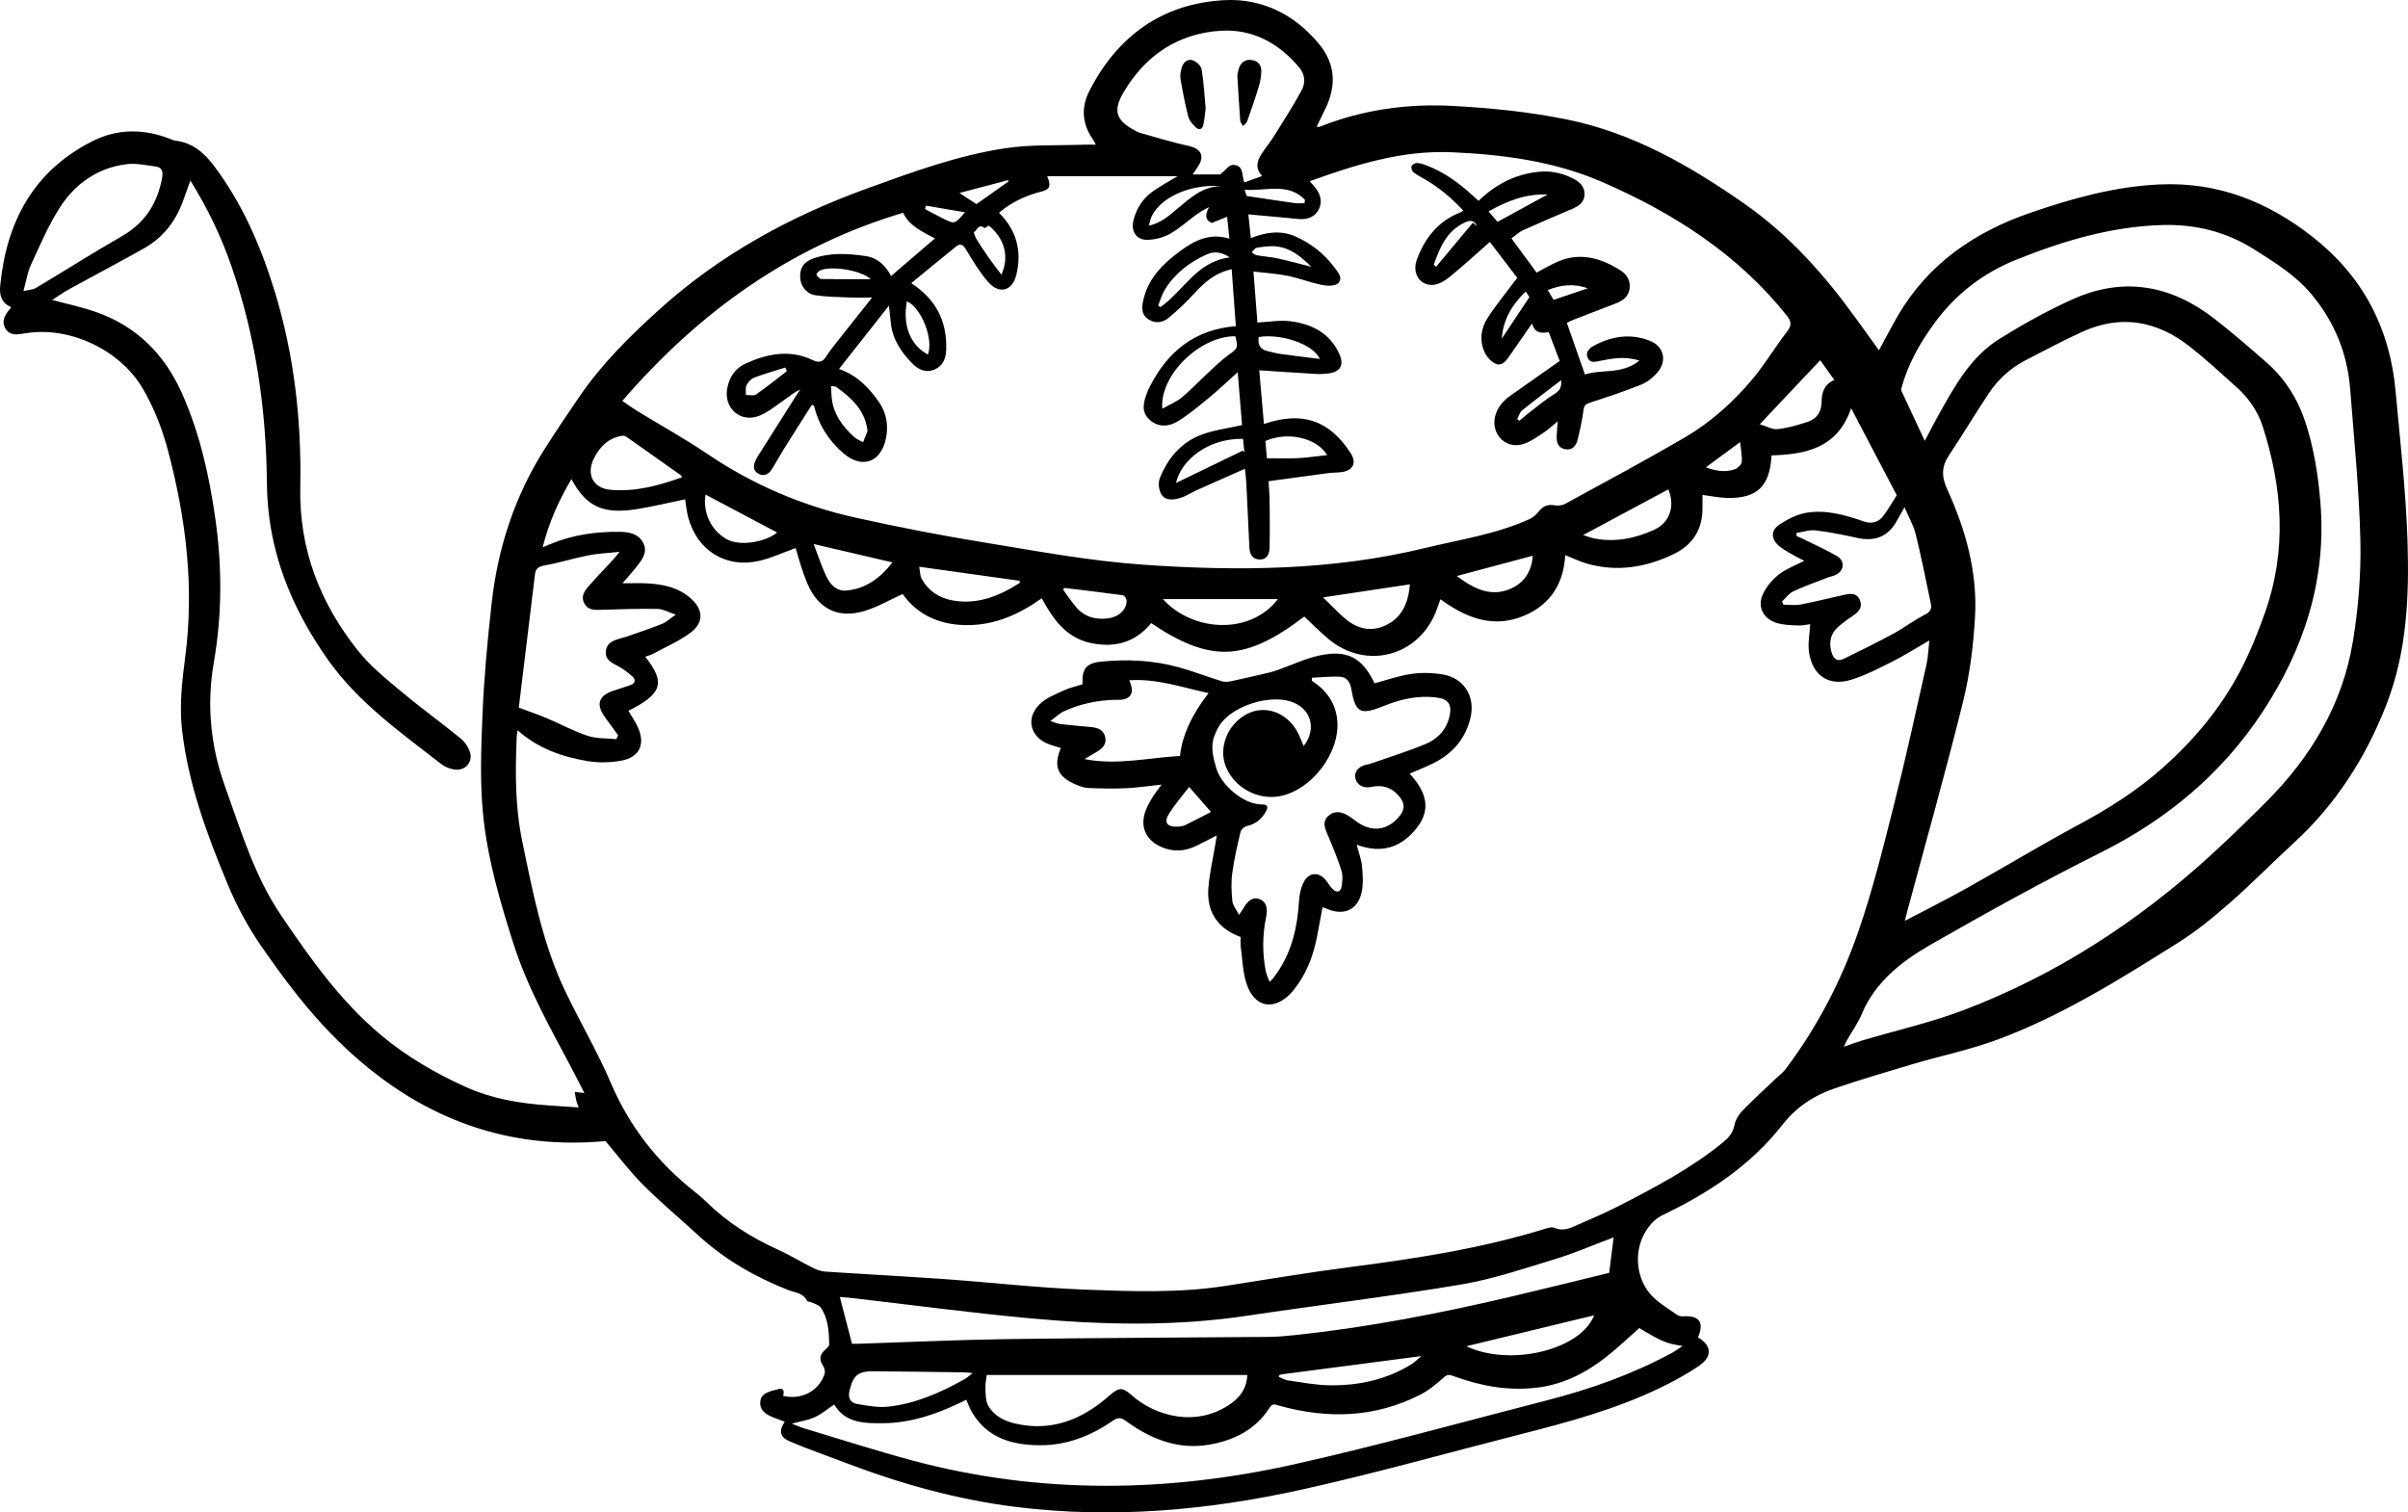 <?xml version="1.0" encoding="UTF-8"?>
<svg id="Layer_2" data-name="Layer 2" xmlns="http://www.w3.org/2000/svg" viewBox="0 0 225.905 141.906">
  <g id="Layer_1-2" data-name="Layer 1">
    <g>
      <path d="m159.294,125.487c1.256.715,1.387,1.766.165,2.617-1.221.851-2.556,1.562-3.903,2.204-4.101,1.956-8.467,3.135-12.851,4.252-6.871,1.751-13.702,3.684-20.621,5.214-8.776,1.94-17.664,2.733-26.66,1.634-5.544-.678-10.86-2.163-16.059-4.14-1.771-.674-3.565-1.294-5.305-2.04-.917-.393-1.001-1.009-.438-1.83-.48-.186-.969-.339-1.425-.561-.545-.266-.946-.668-.871-1.348.071-.642.579-.821,1.084-.992.141-.048.297-.054.436-.106.601-.223.778-.004.62.579,1.712.41,3.358-.442,3.89-2.049.068-.207.01-.523-.11-.712-.426-.67-.379-1.101.23-1.626.137-.118.32-.297.317-.444-.028-1.203-.087-2.415-.794-3.452-.151-.222-.495-.32-.762-.452-.174-.087-.472-.081-.537-.208-.375-.73-1.134-.743-1.756-.987-3.122-1.228-5.983-2.874-8.463-5.156-1.71-1.574-3.502-3.064-5.142-4.707-1.26-1.262-2.341-2.704-3.54-4.111-10.577.982-19.291-3.106-26.462-10.83-2.135-2.299-4.02-4.854-5.812-7.437-1.243-1.793-2.301-3.761-3.142-5.776-1.962-4.706-3.746-9.511-4.312-14.609-.247-2.225.013-4.544.306-6.786.853-6.534.082-12.909-1.583-19.223-.55-2.088-1.306-4.088-2.405-5.956-2.113-3.59-6.765-5.823-10.873-5.196-.173.026-.347.048-.519.075-.601.096-1.173.073-1.508-.534-.324-.586-.104-1.109.271-1.591.089-.115.175-.231.294-.388-.928-.377-1.12-1.137-1.038-1.98.579-6.011,3.117-10.805,8.688-13.604,2.352-1.181,4.821-1.15,7.273-.193.162.063.325.147.494.166,1.624.183,2.712,1.168,3.639,2.405,2.657,3.547,4.374,7.534,5.666,11.75,1.836,5.992,2.517,12.138,2.394,18.359-.116,5.844,1.868,10.88,5.425,15.348,1.121,1.408,2.566,2.58,3.958,3.747,1.836,1.538,3.779,2.947,5.643,4.453.371.3.689.748.859,1.194.391,1.029-.43,1.951-1.511,1.729-.382-.078-.791-.223-1.094-.458-3.824-2.974-7.819-5.784-10.664-9.802-3.508-4.955-5.693-10.359-5.747-16.574-.06-6.929-1.043-13.746-3.311-20.335-.962-2.797-2.231-5.444-3.868-8.081-.239.664-.442,1.208-.631,1.758-.685,1.992-1.893,3.579-3.733,4.615-2.305,1.298-4.651,2.524-6.969,3.8-.579.318-1.119.706-1.629,1.032,1.389.376,2.774.663,4.097,1.127,3.824,1.338,6.451,3.973,8.086,7.654,1.679,3.781,2.564,7.765,3.135,11.839.626,4.466.618,8.93-.153,13.367-.694,3.996-.318,7.85,1.046,11.651,1.485,4.138,2.752,8.389,5.235,12.066,2.74,4.057,5.583,8.07,9.374,11.251,2.402,2.015,5.1,3.59,7.965,4.884,2.481,1.121,5.101,1.554,7.783,1.736.913.062,1.826.123,2.816.19-.095-.276-.174-.455-.217-.642-.063-.269-.101-.544-.15-.817.275.033.551.065.906.107-.41-.798-.814-1.608-1.238-2.408-2.002-3.771-4.099-7.491-5.409-11.594-1.227-3.841-2.364-7.725-2.81-11.714-.362-3.231-.234-6.535-.1-9.797.144-3.492.472-6.982.86-10.457.581-5.21,2.185-10.097,5.02-14.539,1.049-1.643,2.134-3.263,3.237-4.869,2.092-3.048,4.685-5.616,7.425-8.096,5.733-5.19,12.342-8.794,19.553-11.404,4.253-1.54,8.514-3.112,13.002-3.777,2.404-.356,4.879-.237,7.322-.328.345-.013.691-.002,1.116-.002-.088-.171-.136-.302-.215-.411-1.054-1.456-1.198-3.033-.399-4.602C104.819,3.385,109.037.333,114.839.016c3.542-.193,6.617,1.327,8.925,4.138,1.516,1.846,1.608,3.853.615,5.964-.272.579-.557,1.153-.862,1.782.151,0,.227.02.285-.003,4.017-1.602,8.229-2.192,12.498-1.958,3.581.196,7.188.56,10.698,1.271,6.176,1.252,11.554,4.343,16.676,7.921,4.222,2.95,7.558,6.735,10.536,10.878.679.944,1.361,1.886,2.063,2.859.609-1.118,1.155-2.177,1.751-3.206,2.869-4.948,7.271-7.929,12.572-9.738,3.91-1.335,7.853-2.434,12.035-2.62,5.468-.244,10.144,1.637,14.342,4.936,4.671,3.67,7.23,8.52,7.764,14.422.423,4.677.968,9.353,1.12,14.041.169,5.223-.046,10.459-1.988,15.437-1.936,4.963-4.742,9.339-8.689,12.96-1.989,1.825-3.878,3.76-5.905,5.539-1.536,1.348-3.128,2.673-4.852,3.758-5.435,3.421-10.889,6.85-16.935,9.112-2.633.985-5.418,1.557-8.122,2.357-2.442.723-4.884,1.45-7.293,2.272-1.943.663-3.584,1.77-4.889,3.437-2.961,3.782-6.881,6.356-11.156,8.41-.856.411-1.368,1.043-1.779,1.8-.993,1.83-.72,4.302.727,5.806.663.689,1.527,1.188,2.315,1.752.151.108.376.177.56.165,1.572-.103,2.055.55,1.443,1.979Zm.423-79.048c0,.461-0.0.858 0,1.255.002,1.976-.921,3.427-2.656,4.273-2.589,1.263-5.315,1.72-8.149.927-.682-.191-1.326-.515-2.073-.812-.14,2.951-1.675,4.963-4.362,5.879-2.685.916-5.1-.095-7.344-1.735-.122.339-.223.613-.319.889-1.555,4.441-6.637,5.846-10.218,2.81-.774-.656-1.491-1.379-2.238-2.074-5.527,4.218-8.774,4.365-14.365.616-1.496,1.843-3.465,2.349-5.708,1.855-2.28-.502-3.505-2.241-4.554-4.188-2.081,1.481-4.276,2.476-6.821,2.518-2.619.043-4.773-.876-6.228-2.914-1.255.567-2.386,1.235-3.609,1.599-2.491.742-4.364-.245-5.36-2.652-.21-.507-.39-1.027-.559-1.549-.197-.607-.366-1.222-.512-1.714-1.175.422-2.268.938-3.419,1.202-3.124.717-5.808-.954-6.651-4.057-.155-.571-.207-1.171-.3-1.717-1.497.309-2.971.666-4.463.91-3.21.527-4.81-.205-6.2-2.806-1.187,2.008-2.113,4.059-2.698,6.396.346-.143.551-.227.756-.312,2.089-.867,4.28-1.172,6.523-1.134.869.015,1.749.195,2.169,1.069.427.889-.148,1.579-.663,2.231-.392.497-.818.966-1.296,1.525.855,0,1.575-.03,2.291.006,1.496.077,2.94.373,4.102,1.401,1.202,1.063,1.257,2.275-.016,3.23-1.061.796-2.317,1.334-3.494,1.973-.224.122-.481.183-.751.282,1.938,2.421,1.586,3.501-1.577,5.068.298.513.643,1.005.886,1.542.72,1.594.167,2.822-1.549,3.139-1.031.191-2.148.214-3.181.041-2.378-.398-4.634-1.184-6.556-2.894-.038.292-.072.46-.079.628-.143,3.274-.157,6.524.515,9.774.998,4.825,1.918,9.664,4.067,14.146,1.371,2.86,2.992,5.608,4.235,8.519,1.776,4.159,4.445,7.548,7.976,10.31.334.261.655.543.958.841,1.967,1.932,4.245,3.386,6.755,4.516,1.113.501,2.159,1.151,3.253,1.697.366.183.782.337,1.184.364,3.715.249,7.434.437,11.148.701,4.411.313,8.812.824,13.227.99,4.363.164,8.746.33,13.097-.339,3.902-.6,7.796-1.263,11.71-1.77,6.202-.802,12.369-1.744,18.361-3.602.279-.087.642-.192.875-.087.823.372,1.509.009,2.208-.3,1.279-.565,2.571-1.108,3.813-1.747,3.4-1.749,6.788-3.524,9.77-5.962.531-.434.948-.888,1.088-1.622.093-.486.401-.993.751-1.357,1.002-1.039,2.075-2.009,3.12-3.006.323-.308.693-.581.957-.934,2.936-3.909,5.181-8.22,6.774-12.807,1.365-3.931,2.362-7.996,3.385-12.037,1.097-4.333,2.043-8.703,3.028-13.064.158-.701.174-1.435.269-2.277-1.266.729-2.342,1.413-3.474,1.984-1.243.627-2.499,1.277-3.82,1.692-2.086.654-3.626-.327-3.983-2.499-.142-.865.055-1.786.099-2.703-.31.036-.731.142-1.145.121-.691-.035-1.413-.042-2.057-.256-1.263-.421-1.784-1.57-1.199-2.758.337-.686.893-1.329,1.5-1.799.675-.523,1.52-.826,2.356-1.259-.265-.132-.532-.247-.782-.393-.516-.301-1.061-.569-1.524-.939-.851-.68-.882-1.521.012-2.098.754-.487,1.622-.933,2.492-1.076,1.838-.302,3.621.203,5.351.807.813.284,1.436.073,1.91-.577.45-.618.832-1.285,1.207-1.874-1.426-2.721-2.82-5.38-4.279-8.162-1.274,3.747-4.238,4.322-7.468,4.427-.147,2.865-1.327,4.035-4.108,3.992-.765-.012-1.528-.18-2.371-.286Zm-83.348-8.373c-.068-.027-.137-.055-.205-.082-.852,1.344-1.71,2.683-2.553,4.032-.423.678-.801,1.384-1.233,2.056-.287.447-.723.651-1.225.375-.525-.288-.496-.754-.27-1.235.053-.113.101-.23.168-.335,1.212-1.919,2.426-3.837,3.641-5.755.123-.194.257-.382.385-.572-.566.249-.995.624-1.462.944-.778.534-1.524,1.173-2.384,1.516-1.777.708-3.367-.732-3.001-2.604.207-1.055.767-1.866,1.735-2.303,2.04-.922,4.13-1.337,6.277-.317.514.244.907.228,1.255-.32.4-.631.883-1.21,1.346-1.8.938-1.194,1.886-2.38,2.972-3.749-.813,0-1.452.022-2.089-.005-1.07-.045-2.15-.053-3.206-.207-.849-.123-1.388-.828-1.447-1.601-.069-.902.295-1.525,1.203-1.846,1.623-.574,3.299-.48,4.962-.226,1.104.168,1.851.889,2.356,1.869,1.401-1.202,2.735-2.346,4.117-3.532-1.215-.642-2.414-1.185-2.987-2.406-10.604,3.166-19.142,9.317-26.344,17.653.559.379.978.687,1.419.957,2.194,1.342,4.453,2.588,6.581,4.028,4.261,2.882,8.9,4.864,13.896,5.972,3.946.875,7.92,1.651,11.909,2.301,5.002.816,10.012,1.759,15.056,2.11,8.86.616,17.725.556,26.457-1.567,3.298-.802,6.676-1.291,9.797-2.715.317-.145.617-.403.833-.679.395-.505.838-.725,1.49-.615.318.053.716.03.989-.12,3.745-2.046,7.51-4.06,11.196-6.21,2.497-1.456,4.653-3.387,6.495-5.615,1.139-1.378,2.056-2.939,3.155-4.353.467-.6.4-.966-.04-1.518-4.598-5.758-10.596-9.588-17.247-12.491-4.511-1.969-9.316-2.607-14.185-2.816-4.636-.198-8.968,1.15-13.312,2.72.217.25.405.444.568.658.439.575.618,1.233.324,1.9-.311.707-.945,1.009-1.708.996-.397-.007-.793-.069-1.19-.105-1.229-.112-2.459-.224-3.749-.341.089.849.158,1.507.233,2.228,1.442-.575,2.833-.757,4.21-.144,1.438.64,2.65,1.596,3.602,2.859.342.454.868,1.018.384,1.512-.28.285-1.019.27-1.507.172-1.098-.222-2.156-.642-3.254-.864-1.03-.209-2.091-.267-3.189-.397.135,1.743.258,3.327.371,4.781,1.082-.053,2.09-.242,3.059-.122,2.022.25,3.74,1.093,4.632,3.088.455,1.017.091,1.664-.999,1.808-.37.049-.75.077-1.121.056-1.764-.102-3.527-.224-5.398-.346.146,1.681.291,3.345.439,5.039,3.584-1.23,6.127-.355,8.124,2.713.582.894.281,1.617-.769,1.791-.417.069-.848.043-1.268.098-1.87.245-3.738.505-5.653.765.039.703.094,1.299.1,1.895.014,1.447.028,2.896-.006,4.342-.013.58-.226,1.132-.95,1.107-.69-.024-.915-.534-.945-1.135-.103-2.021-.188-4.042-.287-6.063-.018-.36-.068-.719-.127-1.315-1.6.709-3.053,1.346-4.5,1.998-.523.235-1.011.571-1.552.738-.626.194-1.394.293-1.787-.328-.249-.394-.319-1.096-.145-1.53.75-1.873,2.007-3.373,3.936-4.085,1.168-.431,2.439-.585,3.777-.889-.122-1.474-.257-3.115-.41-4.96-1.0.895-1.828,1.687-2.711,2.412-.942.774-1.884,1.569-2.921,2.199-.845.513-1.837.585-2.651-.169-.801-.742-.551-1.633-.224-2.503.079-.21.173-.415.275-.615,1.669-3.261,4.181-5.331,8.057-5.647-.128-1.756-.257-3.526-.39-5.341-1.489.322-2.494,1.17-3.424,2.184-.772.841-1.602,1.642-2.48,2.371-.566.469-1.301.577-1.954.113-.656-.466-.579-1.152-.416-1.839.473-2.002,1.828-3.34,3.401-4.505,1.354-1.003,2.787-1.764,4.658-1.191-.074-.713-.136-1.316-.213-2.056-.535.216-.946.382-1.441.582-.638-.276-.643-.803-.245-1.489-.512.246-.926.509-1.322.798-.786.574-1.515,1.248-2.359,1.715-.605.335-1.353.527-2.047.558-1.073.048-1.622-.758-1.374-1.806.27-1.141.882-2.073,1.828-2.748.677-.483,1.418-.875,2.318-1.42h-12.244c.069.176.11.262.138.352.207.681.006.917-.676,1.091-1.461.374-2.812.995-3.979,1.994,1.666,1.64,2.157,3.599,1.637,5.79-.374,1.575-1.625,1.898-2.684.666-.79-.919-1.426-1.98-2.055-3.024-.276-.459-.523-.59-.927-.264-1.398,1.128-2.782,2.272-4.203,3.436,2.318,1.497,3.369,3.574,3.282,6.234-.027.826-.304,1.543-1.121,1.877-.831.34-1.525-.025-2.092-.61-1.026-1.058-1.83-2.247-1.984-3.771-.046-.457-.098-.913-.175-1.622-1.639,2.079-3.139,3.982-4.685,5.942,1.724.596,2.788,1.758,3.706,3.041.741,1.034.961,2.241.692,3.502-.479,2.245-2.263,2.86-3.998,1.358-1.373-1.188-2.315-2.665-2.743-4.45Zm102.332,48.336c2.039-1.073,3.979-2.041,5.868-3.099,3.508-1.964,6.948-4.05,10.489-5.951,2.79-1.497,5.437-3.182,7.8-5.276,2.917-2.584,5.412-5.551,7.242-8.999.955-1.801,1.727-3.717,2.406-5.643,2.051-5.821,1.627-11.647-.23-17.422-.464-1.442-1.34-2.684-2.475-3.702-1.431-1.284-2.845-2.596-4.355-3.783-3.076-2.419-6.462-3.054-10.104-1.391-1.793.819-3.538,1.744-5.288,2.651-1.4.726-2.566,1.754-3.437,3.061-1.288,1.931-2.479,3.926-3.765,5.858-.713,1.071-.729,1.995-.17,3.215,1.73,3.782,2.844,7.772,2.603,11.966-.152,2.656-.478,5.345-1.116,7.923-1.643,6.639-3.503,13.224-5.276,19.831-.056.208-.105.418-.192.761Zm1.87-45.035c.478-.9.88-1.693,1.313-2.468,1.505-2.692,3.003-5.435,5.708-7.113,2.223-1.379,4.528-2.667,6.914-3.733,4.706-2.103,9.134-1.304,13.162,1.795,1.682,1.294,3.282,2.697,4.886,4.089,1.757,1.524,2.974,3.418,3.707,5.628.823,2.482,1.221,5.028,1.43,7.636.579,7.228-1.555,13.717-5.455,19.634-3.786,5.743-8.907,10.026-15.096,13.126-5.403,2.706-10.703,5.63-15.947,8.634-2.724,1.561-5.241,3.478-6.538,6.558-.356.846-.906,1.609-1.363,2.413-.092.161-.164.334-.314.646.679-.232,1.208-.434,1.749-.594,3.16-.937,6.399-1.667,9.472-2.834,8.67-3.292,16.326-8.275,23.17-14.51,1.754-1.598,3.45-3.263,5.134-4.936,4.257-4.229,7.253-9.202,8.233-15.162.513-3.117.773-6.323.701-9.478-.108-4.713-.591-9.418-.951-14.124-.257-3.36-1.451-6.342-3.625-8.95-1.49-1.788-3.416-2.973-5.337-4.192-2.66-1.688-5.553-2.41-8.694-2.317-4.774.142-9.263,1.485-13.637,3.236-3.064,1.227-5.639,3.163-7.633,5.86-1.396,1.888-2.536,3.878-3.165,6.145-.031.11-.044.255.001.352.7,1.515,1.41,3.025,2.176,4.659Zm-26.78,83.242c-1.079.948-2.05,1.882-3.105,2.71-1.934,1.519-4.078,2.608-6.567,2.891-2.666.303-5.223-.167-7.719-1.08-.326-.119-.572-.232-.929.09-.679.612-1.407,1.218-2.214,1.632-4.264,2.188-8.716,2.298-13.261,1.037-.332-.092-.6-.266-.881.177-1.324,2.089-3.374,3.096-5.707,3.489-2.91.49-5.463-.536-7.776-2.225-.453-.331-.743-.363-1.218-.033-2.054,1.423-4.312,2.317-6.847,2.307-2.562-.01-4.864-.634-6.32-2.991-.242-.392-.399-.838-.604-1.279-.233.116-.431.218-.632.314-2.252,1.074-4.597,1.862-7.11,1.889-1.769.019-3.602.008-4.641-1.756-.614.412-1.172.89-1.814,1.186-.623.287-1.332.387-2.164.613.482.184.818.336,1.168.441,3.393,1.018,6.767,2.11,10.188,3.024,11.912,3.183,23.904,3.009,35.845.332,7.936-1.779,15.781-3.969,23.662-5.993,4.051-1.04,7.974-2.431,11.665-4.422.363-.196.697-.448,1.044-.673-1.557-.243-1.895-.376-4.063-1.679Zm-2.412-8.508c-1.866.701-3.652,1.478-5.502,2.041-2.91.887-5.822,1.881-8.809,2.382-6.675,1.121-13.402,1.931-20.098,2.932-6.848,1.024-13.708.86-20.56.219-5.496-.514-10.971-1.247-16.456-1.88-.431-.05-.865-.076-1.165-.102.387,1.488.76,2.919,1.143,4.392.137,0,.356.006.575-.001,4.67-.151,9.339-.372,14.011-.439,8.168-.117,16.337-.133,24.506-.207.898-.008,1.797-.096,2.691-.192,6.767-.732,13.434-2.03,20.053-3.586,3.073-.723,6.136-1.486,9.195-2.229.121-.972.259-2.079.416-3.33ZM118.411,16.511c-.686-.718-.489-1.432-.021-2.128.389-.58.831-1.126,1.2-1.718.856-1.372,1.725-2.739,2.504-4.154.392-.712.36-1.498-.207-2.177-1.905-2.282-4.374-3.621-7.312-3.451-4.028.234-7.114,2.289-9.173,5.787-1.008,1.713-.712,2.637,1.055,3.566.155.081.308.176.474.222,1.53.425,3.048.906,4.598,1.239,1.134.243,1.514.941.866,1.919-.139.21-.28.418-.504.753h2.58c.489-.391.824-.886,1.17-.894,1.104-.025.835,1.07,1.098,1.642.563-.203,1.07-.387,1.673-.605Zm-60.592,52.84c.057-.118.115-.236.172-.354-.418-.577-.839-1.152-1.255-1.731-.842-1.173-.583-1.983.785-2.449.542-.185,1.094-.343,1.631-.54.447-.163.515-.487.18-.798-.361-.336-.765-.639-1.19-.889-.62-.365-1.418-.593-1.3-1.521.114-.891.915-1.023,1.602-1.242.095-.03.196-.04.29-.073,1.125-.398,2.261-.77,3.368-1.213.41-.164.753-.496,1.299-.87-.72-.237-1.209-.529-1.703-.537-1.736-.029-3.474.023-5.21.079-.642.021-1.283.082-1.656-.569-.363-.634-.027-1.171.377-1.63.742-.843,1.525-1.65,2.286-2.476.17-.185.323-.386.632-.758-1.138.121-2.041.151-2.915.325-1.391.276-2.752.704-4.147.954-.58.104-.815.306-.881.86-.498,4.16-1.011,8.319-1.514,12.478-.008.064.045.135-.005-.003.974.365,1.816.65,2.632.994,1.284.542,2.52,1.218,3.838,1.654.837.277,1.785.219,2.683.311Zm109.36-12.915c.044.1.088.2.133.301.536,0,1.089.084,1.606-.016,1.419-.273,2.821-.632,4.233-.94.545-.119,1.088-.085,1.335.516.248.603-.031,1.047-.543,1.398-.513.352-1.028.709-1.494,1.12-.726.641-.894,1.451-.625,2.383.183.637.545.911,1.157.612,1.561-.762,3.121-1.529,4.649-2.356,1.006-.545,1.924-1.258,2.942-1.774.503-.255.679-.519.573-1.021-.46-2.166-.881-4.343-1.411-6.492-.21-.852-.667-1.643-1.062-2.58-.172.306-.266.475-.363.643-.212.366-.399.751-.644,1.094-.811,1.133-1.963,1.472-3.453,1.142-1.287-.284-2.584-.546-3.89-.7-.58-.068-1.194.154-1.792.244.005.094.01.188.014.282.289.132.582.257.866.398.981.489,1.985.937,2.928,1.49.779.457.681,1.384-.134,1.769-.223.105-.478.142-.71.232-1.088.423-2.194.809-3.25,1.302-.414.193-.714.629-1.066.954Zm-74.605,72.575c-.042.362-.143.787-.126,1.206.023.551-0,1.173.245,1.632.521.974,1.475,1.468,2.528,1.715,3.452.807,6.334-.39,8.872-2.632.866-.765,1.211-.795,2.068-.025,2.169,1.948,6.147,3.113,9.394.731.855-.627,1.409-1.438,1.461-2.627h-24.443ZM2.199,27.312c.526-.126.899-.13,1.176-.296,2.697-1.61,5.348-3.298,8.071-4.862,2.187-1.257,3.352-3.121,3.774-5.545.097-.555-.072-.913-.61-.984-.909-.12-1.847-.332-2.737-.22-2.744.345-4.858,1.855-6.302,4.133-1.06,1.672-1.845,3.526-2.678,5.332-.316.686-.425,1.468-.694,2.442Zm61.796,17.466c-.097-.125-.131-.196-.187-.236-1.671-1.184-3.343-2.367-5.021-3.542-.109-.076-.275-.135-.4-.116-1.288.201-2.11,1.013-2.668,2.125-.739,1.473-.094,2.797,1.542,2.947,2.32.213,4.527-.387,6.735-1.178Zm27.258,84.06c-.4-.039-.566-.068-.732-.07-2.867-.038-5.735-.084-8.602-.105-1.44-.01-1.901.425-2.224,1.844-.157.691.099,1.123.723,1.227.948.159,1.933.35,2.874.252,2.593-.269,4.94-1.318,7.195-2.579.211-.118.393-.289.766-.569Zm32.869-72.787c.737.718,1.328,1.341,1.969,1.907,1.136,1.002,2.446,1.388,3.872.731,1.598-.736,2.161-2.152,2.307-3.862-2.666.4-5.269.791-8.148,1.224Zm46.643-22.255c-1.89,2.003-3.703,3.924-5.67,6.009.634.188,1.177.517,1.677.461.951-.106,1.892-.385,2.808-.682.874-.284,1.306-.962,1.313-1.89.006-.876.245-1.626,1.191-2.043-.469-.659-.897-1.26-1.32-1.855Zm-33.203,92.52c4.13,1.957,10.753.338,11.989-2.902-3.977.963-7.944,1.923-11.989,2.902Zm-41.882-71.631c-.012-.064-.024-.129-.036-.193-3.073-.429-6.145-.858-9.409-1.314.088.465.072.846.23,1.131.616,1.111,1.604,1.779,2.832,2.014,2.384.456,4.441-.396,6.383-1.637Zm13.418,1.527c2.768,3.067,8.172,3.415,10.787,0h-10.787Zm-.056-17.864c.693-.39,1.322-.636,1.817-1.045.843-.697,1.595-1.505,2.4-2.25.639-.592,1.262-1.213,1.964-1.723.899-.653.948-.657.673-1.778-3.253-.057-7.122,3.603-6.854,6.797Zm-25.318,14.421c-2.504-.584-4.855-1.133-7.39-1.724.439,1.14.756,2.137,1.205,3.071.353.735.949,1.373,1.849,1.295,1.819-.157,3.174-1.15,4.336-2.641Zm64.794-2.565c.403.123.72.25,1.049.315,1.962.389,3.827.002,5.609-.806,1.465-.665,1.992-2.208,1.341-3.796-2.635,1.412-5.265,2.822-7.998,4.287Zm-28.483,78.794c-.021.063-.042.125-.064.188.282.115.556.293.848.334,1.307.183,2.618.445,3.931.461,2.713.032,5.312-.522,7.658-1.972.308-.191.567-.461.94-.77-4.47.585-8.748,1.144-13.026,1.704-.097.013-.192.036-.288.055Zm-53.845-82.59c-.264,1.706.505,3.338,1.972,4.179,1.161.666,3.527.347,4.749-.619-2.218-1.175-4.451-2.358-6.721-3.561Zm77.604,5.735c-2.393.64-4.728,1.264-7.129,1.906,1.498,1.109,3.04,1.966,4.876,1.263,1.368-.523,2.159-1.626,2.253-3.169Zm-43.931,3.022c-.046.05-.091.099-.137.149.408.553.785,1.133,1.231,1.654.798.932,1.849,1.211,3.037,1.045.989-.138,1.73-.846,1.698-1.674-.007-.174-.216-.468-.362-.488-1.819-.252-3.644-.464-5.468-.686Zm16.721-12.877c.053.053.105.106.158.159-.043-.427-.085-.853-.127-1.268-3.352-.068-5.835,2.063-6.287,4.137,2.07-1.002,4.163-2.015,6.255-3.028Zm2.269.709c1.077,0,1.996.038,2.91-.011.907-.048,1.809-.183,2.75-.284-1.014-1.637-3.703-2.24-5.799-1.325.048.561.098,1.143.138,1.62Zm-40.89-6.773c.026.457.029.801.067,1.141.173,1.53,1.031,2.672,2.13,3.661.226.203.537.312.809.464.134-.331.276-.659.397-.995.031-.087.008-.199-.009-.297-.3-1.795-1.524-2.904-2.906-3.891-.086-.062-.23-.043-.489-.083Zm37.412-12.069c-.809-.545-1.503-.579-2.166-.282-1.621.726-2.992,1.784-3.933,3.315-.279.453-.421.99-.625,1.489l.217.138c2.166-1.509,3.398-4.291,6.508-4.66Zm2.704,7.471q-.152,1.131.882,1.332c.39.077.774.197,1.167.251,1.189.164,2.381.306,3.688.471-.635-1.445-3.753-2.4-5.737-2.054Zm-24.13-5.853c.77-1.717.282-3.4-1.182-4.608-.146.081-.366.261-.417.222-.558-.429-.688.223-.98.405-.041.025.129.461.259.672.365.592.749,1.173,1.147,1.743.35.5.73.979,1.172,1.567Zm-6.896,7.493c.548-1.465-.626-4.394-1.968-5-.428,2.222.303,4.119,1.968,5Zm20.751-12.098c1.159-.255,1.925-.979,2.715-1.64,1.206-1.008,2.367-2.078,4.098-2.055-3.313-.294-6.592,1.441-6.812,3.695Zm14.579-2.104c.013-.106.027-.212.04-.317-1.595-1.657-3.687-.793-5.654-.944.088.293.156.518.176.585,1.597.238,3.065.465,4.536.671.295.041.602.006.903.006Zm37.65,24.785c.953.348,1.83.489,2.703.187.276-.096.635-.428.66-.681.055-.564-.076-1.145-.146-1.874-1.168.86-2.156,1.587-3.217,2.369Zm-37.017-18.817c-.934-.932-1.928-1.766-3.27-1.911-.607-.066-1.239.033-1.85.125-.175.026-.314.287-.47.44.169.093.328.238.508.27.634.114,1.284.149,1.912.287,1.063.234,2.114.523,3.17.789Zm-49.198,9.797l-.142-.345c-.978.31-1.969.587-2.926.951-.293.111-.571.425-.714.716-.124.252-.048.603-.06.91.323-.009.731.105.953-.049.992-.686,1.931-1.448,2.889-2.183Zm7.864-8.631c-.871-.865-3.9-1.32-4.824-.778-.126.074-.294.328-.265.368.12.164.307.389.474.392,1.505.03,3.01.017,4.615.017Zm8.327-8.092c.637.418,1.11.729,1.596,1.048,1.003-.71,2.005-1.419,3.006-2.128-.015-.04-.03-.08-.044-.119-1.459.384-2.917.767-4.557,1.199Zm.52,1.815c-1.325-.227-2.489-.426-3.653-.625l-.093.318c.585.309,1.162.634,1.756.924,1.033.504,1.037.494,1.989-.618Z" stroke-width="0"/>
      <path d="m99.52,70.181c-.357-.11-.717-.205-1.065-.33-1.801-.648-2.283-2.445-.909-3.786.598-.583,1.462-.915,2.243-1.281.558-.261,1.178-.39,1.768-.577-.068-1.404.302-1.985,1.741-2.127,2.468-.243,4.941-.133,7.346.548,1.342.38,2.651.881,3.984,1.294.26.08.577.056.85-.002,1.216-.257,2.427-.539,3.637-.825.309-.073.609-.185.91-.291,1.243-.439,2.455-1.022,3.732-1.296,2.652-.57,4.035.194,5.198,2.604,1.155-.305,2.29-.714,3.459-.88.97-.138,2.002-.109,2.97.058,1.964.34,3.027,2.07,2.577,4.018-.457,1.979-1.659,3.38-3.449,4.284-.708.357-1.453.642-2.269.998,1.423,1.536,2.12,3.212.714,5.037-1.419,1.842-3.285,2.535-5.685,1.63.194.747.442,1.375.504,2.021.078.805.135,1.654-.034,2.433-.358,1.646-1.635,2.23-3.187,1.59-.134-.055-.27-.104-.479-.184-.183.972-.348,1.894-.53,2.812-.309,1.557-.832,3.031-1.735,4.351-.211.308-.434.614-.688.886-1.594,1.711-3.433,1.383-4.175-.853-.37-1.115-.392-2.346-.553-3.527-.04-.29-.006-.591-.006-.87-2.124-.783-3.19-2.304-3.03-4.552.097-1.362.419-2.708.64-4.061.044-.268.089-.535.153-.921-.701.361-1.301.687-1.915.982-1.119.537-2.254.602-3.395.057-1.369-.654-1.891-1.849-1.392-3.286.154-.442.391-.862.634-1.266.241-.4.537-.766.883-1.251-1.203.127-2.281.292-3.365.341-1.168.053-2.342.024-3.512-.023-.387-.016-.784-.162-1.147-.317-1.743-.746-2.138-1.7-1.424-3.44Zm23.564-6.587c-.004.096-.007.193-.011.289,1.364.878,2.231,2.072,2.381,3.71.278,3.037-2.41,6.564-5.413,7.115-2.076.381-4.256-.822-5.04-2.781-.72-1.799.181-4.018,2.011-4.948,1.612-.819,3.543-.21,4.59,1.491.293.476.47,1.023.697,1.53,1.282-1.617.688-3.608-1.266-4.195-2.013-.605-5.185.377-6.472,2.036-.27.348-.463.77-.624,1.183-.394,1.009-.136,1.968.144,2.981.457,1.657,2.574,3.476,4.294,3.474.512-.001.637.201.393.645-.392.715-.945,1.193-1.771,1.376-.24.053-.56.323-.614.548-.306,1.285-.605,2.579-.781,3.886-.115.855-.078,1.745.01,2.607.041.404.363.779.626,1.304.241-.361.344-.498.428-.645.461-.8.95-1.064,1.536-.821.576.239.755.802.579,1.661-.344,1.682-.367,3.374-.039,5.061.063.323.216.628.351,1.007.166-.141.252-.192.309-.266.166-.218.325-.442.479-.67,1.358-2.014,1.845-4.28,1.988-6.663.036-.604.176-1.255.46-1.78.508-.94,1.48-.927,2.118-.062.192.26.362.546.592.769.37.359.737.265.819-.228.084-.504.133-1.073-.017-1.544-.37-1.159-.84-2.288-1.318-3.409-.249-.585-.463-1.151.05-1.662.538-.536,1.186-.462,1.799-.124.369.204.691.492,1.045.726,1.332.883,2.704.705,3.768-.482.666-.743.654-1.369-.02-2.111-.711-.784-1.569-.978-2.586-.756-.686.15-1.283-.224-1.42-.792-.141-.586.224-1.085.948-1.291.144-.041.297-.051.437-.1,1.741-.608,3.51-1.15,5.209-1.858,1.138-.474,1.972-1.369,2.242-2.643.226-1.065-.121-1.566-1.201-1.711-1.731-.233-3.373.142-4.972.788-2.221.897-2.659.667-3.063-1.64-.117-.667-.465-1.088-1.11-1.11-.852-.029-1.708.063-2.563.103Zm-12.384,7.337q.304-2.858,2.683-5.898c-2.478-.532-4.863-1.384-7.442-1.202.466,1.026.259,1.641-.598,1.805-.242.046-.498.019-.747.026-1.666.046-3.273.38-4.788,1.077-.4.184-.731.518-1.274.915.491.152.714.261.947.287.942.105,1.887.184,2.831.272.632.059,1.212.229,1.371.939.16.713-.298,1.106-.849,1.423-.365.211-.723.433-1.085.65,3.053.603,5.974-.132,8.951-.294Zm.858,2.902c-.66.865-1.329,1.635-1.872,2.485-.537.84-.209,1.3.806,1.246.244-.013.507-.053.723-.157.801-.388,1.587-.808,2.394-1.223-.678-.777-1.293-1.482-2.051-2.35Z" stroke-width="0"/>
      <path d="m146.321,33.866c-.353-.928-.687-1.807-1.032-2.713-.733.161-1.314.074-1.562-.804-.723,1.041-1.391,2-2.055,2.961-.333.482-.72,1.083-1.347.822-.458-.191-.897-.707-1.096-1.183-.437-1.048-.284-2.166.315-3.095.815-1.265,1.784-2.431,2.797-3.788-.839-1.097-1.829-2.391-2.574-3.367-1.252,1.1-2.499,2.254-3.817,3.321-.451.365-1.082.722-1.626.716-1.182-.013-1.849-1.134-1.412-2.345.74-2.048,2.014-3.661,4.122-4.477.064-.025.119-.073.242-.151-1.056-1.14-2.199-2.116-3.514-2.889-.387-.227-.795-.427-1.147-.699-.14-.108-.249-.413-.196-.567.053-.152.332-.319.506-.313.313.011.633.118.932.234,1.605.625,2.979,1.609,4.242,2.763.2.183.404.363.615.553,1.584-1.544,3.415-2.485,5.579-2.722,1.175-.129,2.289.105,3.331.653.606.319,1.073.772,1.027,1.519-.045.725-.579,1.055-1.18,1.312-1.532.655-3.067,1.304-4.584,1.992-.377.171-.69.48-1.092.768.806,1.096,1.582,2.152,2.36,3.21.669-.35,1.304-.733,1.979-1.026,2.12-.919,4.061-.337,5.892.82.596.376.96.968.854,1.718-.108.758-.651,1.137-1.319,1.39-1.305.496-2.608,1.001-3.909,1.508-.229.089-.448.204-.66.301.561,1.601,1.108,3.164,1.699,4.852,1.544-.524,3.476.032,5.107-1.305-1.344-.438-2.541-.205-3.728.03-.437.087-.872.233-1.107-.266-.242-.513.089-.895.492-1.118,1.696-.94,3.495-1.227,5.33-.505,1.333.524,1.638,1.919.683,2.997-.403.455-.924.886-1.479,1.108-1.571.629-3.179,1.171-4.792,1.686-.42.134-.585.261-.644.721-.12.937-.326,1.866-.555,2.783-.144.577-.508,1.011-1.188.875-.635-.128-.786-.635-.772-1.201.01-.421.059-.842.102-1.414-.524.424-.935.821-1.407,1.122-.623.398-1.257.864-1.952,1.046-1.595.417-2.916-1.028-2.517-2.635.218-.879.787-1.487,1.498-1.989,1.487-1.05,2.979-2.093,4.562-3.206Zm-8.142-12.976c.119.111.238.223.357.334-.191-.562-.598-.581-1.058-.376-1.755.782-2.386,2.368-2.969,3.985.073.065.145.129.218.194,1.151-1.379,2.302-2.758,3.453-4.137Zm7.001-2.637c-2.058-.088-3.788.603-5.534,1.586.343.395.629.725.845.974,1.572-.858,3.07-1.676,4.689-2.559Zm-4.292,13.522c.85-1.278,1.7-2.555,2.594-3.898-.066-.1-.184-.277-.349-.527-1.292,1.245-2.12,2.643-2.245,4.425Zm5.572,3.894c-1.272.976-2.482,1.88-3.657,2.829-.229.185-.319.543-.473.822.069.054.137.107.206.161.354-.292.699-.595,1.063-.874.727-.556,1.43-1.156,2.21-1.626.503-.303.711-.641.65-1.312Zm-.71-7.533c1.109-.376,2.159-.732,3.209-1.088-1.279-.446-2.488-.351-3.758.171.218.364.392.654.549.916Z" stroke-width="0"/>
      <path d="m113.106,10.192c-.056.417-.101.964-.209,1.498-.098.482-.426.557-.753.226-.273-.276-.574-.607-.665-.965-.296-1.155-.522-2.329-.727-3.505-.058-.331.006-.702.092-1.034.131-.505.497-.916,1.018-.763.351.103.805.51.863.842.205,1.175.258,2.376.382,3.701Z" stroke-width="0"/>
      <path d="m116.078,7.092c.037-.162.063-.522.204-.829.232-.505.668-.732,1.23-.617.54.111.828.486.815,1.014-.011.468-.079.949-.214,1.396-.339,1.118-.721,2.223-1.111,3.324-.062.175-.258.302-.391.451-.091-.175-.247-.345-.261-.526-.103-1.341-.177-2.684-.271-4.213Z" stroke-width="0"/>
    </g>
  </g>
</svg>